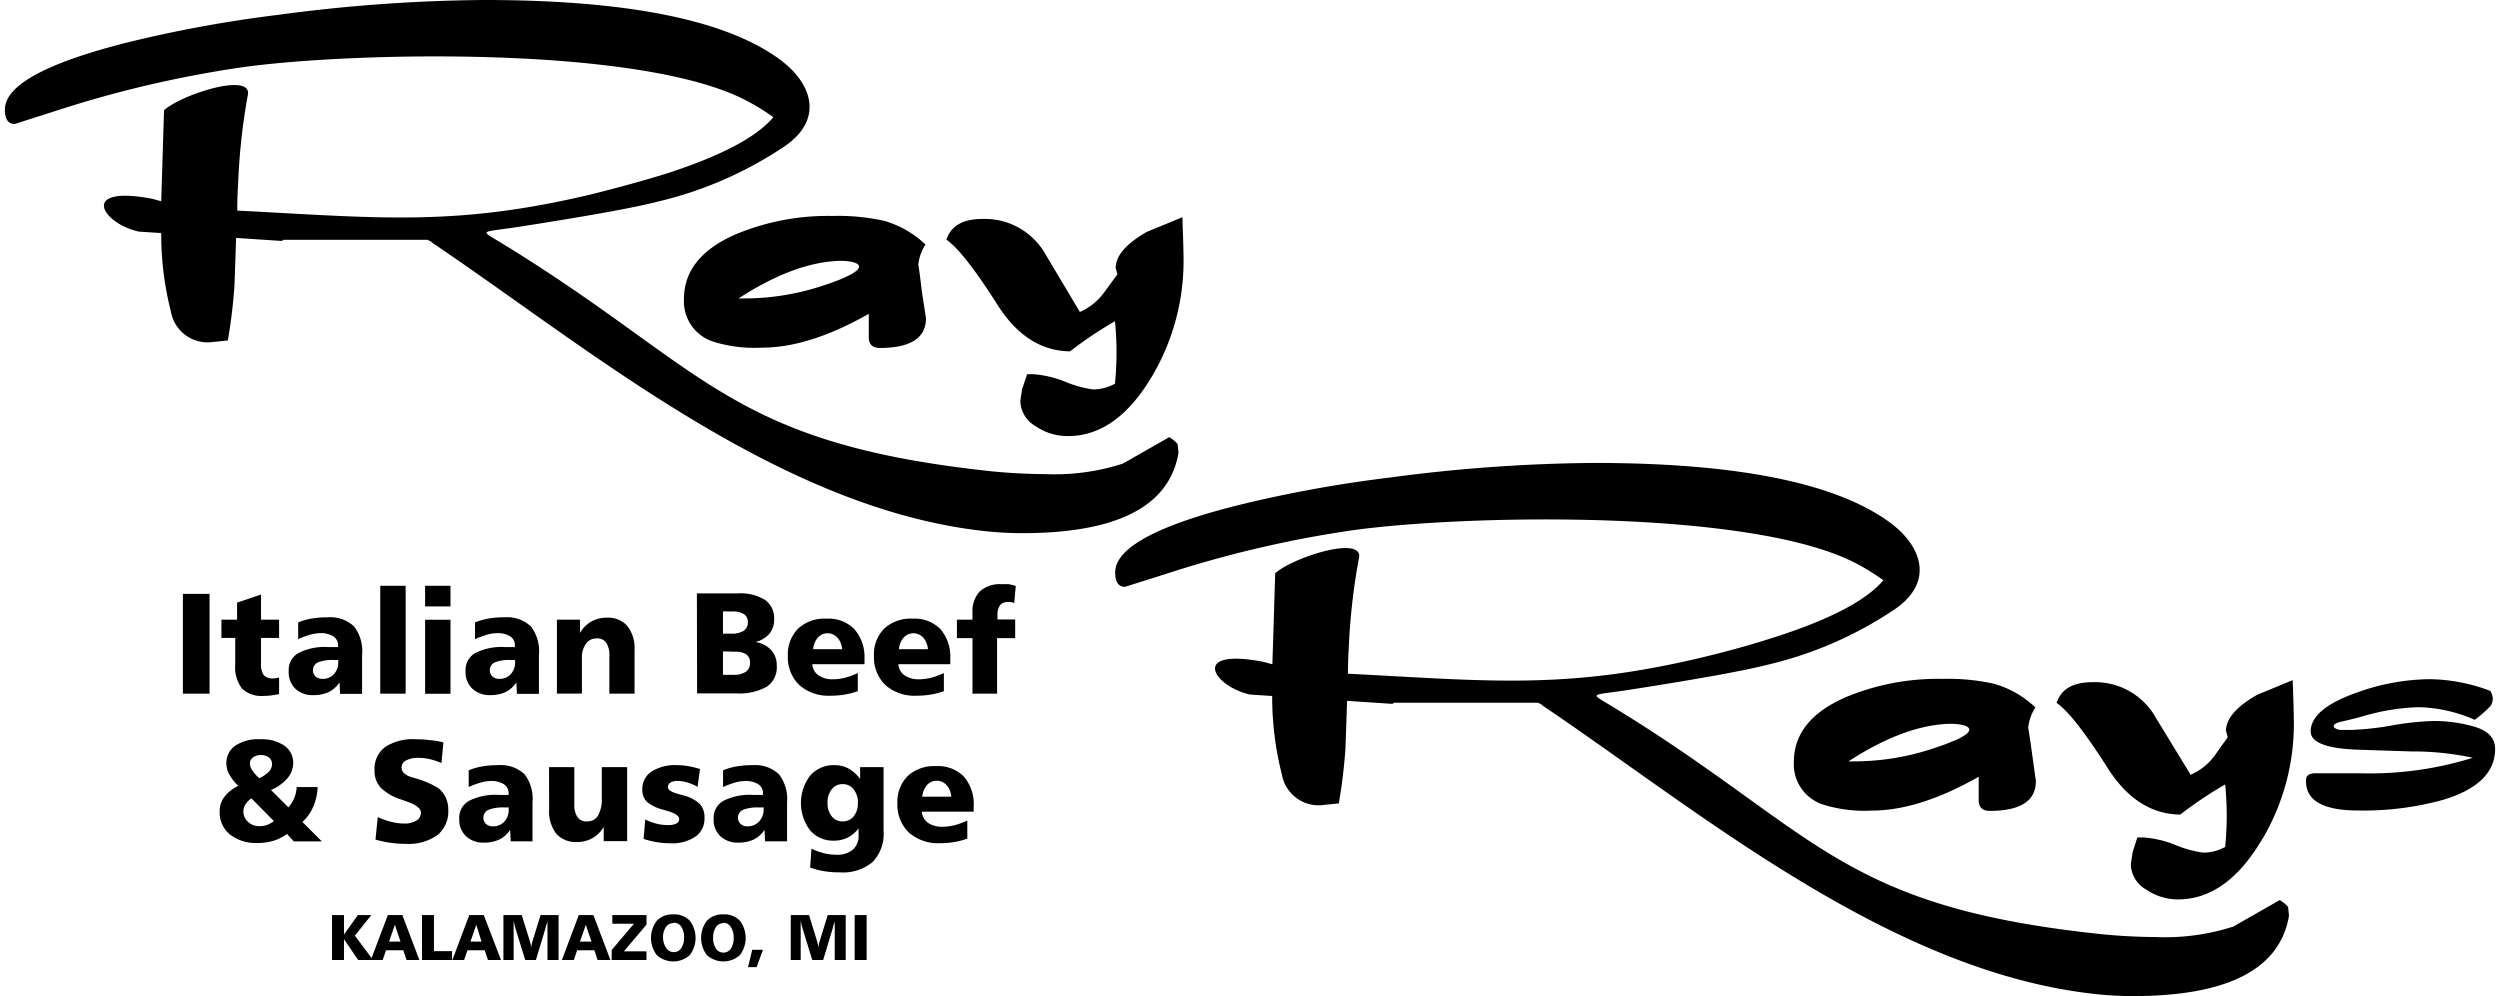 <svg data-name="Layer 1" xmlns="http://www.w3.org/2000/svg" viewBox="0 0 256 102.4" width="256" height="102">
  <title>Ray Ray's Italian Beef &amp; Sausage</title>
  <path d="M250.77,82.19Q256,80.57,256,77q0-1.67-2.12-2.29a14.86,14.86,0,0,0-4.25-.59,28.93,28.93,0,0,0-4.26.46,28.93,28.93,0,0,1-4.26.46q-.6,0-1,0c-.69-.07-1.26-.59.25-.89q1.3-.3,2.09-.53a22.49,22.49,0,0,1,5.69-.92A15.15,15.15,0,0,1,253.91,74a13.62,13.62,0,0,0,1.6-1.4,1.37,1.37,0,0,0,.25-.81,1.85,1.85,0,0,0-.25-.76,18,18,0,0,0-6.28-1.21,22.61,22.61,0,0,0-7.45,1.38q-4.74,1.67-4.74,4,0,1.64,4.58,1.86l5.78.19a29.23,29.23,0,0,1,6.31.65,35.72,35.72,0,0,1-11.78,1.59h-4.37q-1,0-1,.7v.13q0,3,5.38,3A30.62,30.62,0,0,0,250.77,82.19ZM28.64,24.65H43.44l.45.22h-.08l1,.68c15.58,10.59,34.82,26.57,55.49,29a36.65,36.65,0,0,0,4.26.26q14.68,0,16.09-8.25l-.09-.92a4,4,0,0,0-.86-.7l-4.77,2.72a22.9,22.9,0,0,1-8,1.08,58.67,58.67,0,0,1-6.51-.4c-26.37-3-28.52-10.65-49.54-23.46-2.15-1.31-2-.94,2.2-1.6q10.69-1.67,14.15-2.58a39.49,39.49,0,0,0,13.07-5.76c3.9-2.77,2.67-6.43-.71-8.88Q71.25,0,49.23,0a166.32,166.32,0,0,0-21,1.51A132.37,132.37,0,0,0,12.37,4.42Q0,7.58,0,11.27q0,1.46,1,1.48L5.23,11.4A115.07,115.07,0,0,1,24.16,6.95C35.44,5.32,65.5,4.64,76.28,10.37A22.38,22.38,0,0,1,79,12.05q-2.58,3.07-11,5.8Q64.24,19,60.19,20c-13.63,3.24-21.5,2.43-35.3,1.7l-1-.05q0-1.46.08-2.57A65,65,0,0,1,25,9.62c.12-2.14-6.85.11-8.64,1.71q-.18,6-.29,9.36l-.95-.26C7.55,19,10,23,13.78,23.81l2.29.15a32.36,32.36,0,0,0,1,8.08,3.83,3.83,0,0,0,4,3.15L22.92,35a55,55,0,0,0,.68-5.61q.1-2.74.17-4.93l4.7.31ZM118,38.56a23.28,23.28,0,0,0,3.17-11.92q0-.94-.12-4.31l-3.66,1.51q-3.17,1.81-3.2,3.69l.18.67L113,30.07a6.12,6.12,0,0,1-2.49,2L107,26.18a7.16,7.16,0,0,0-6.52-3.67q-3,0-3.69,2.13,1.75,1.19,5.26,6.71,3,4.72,7.45,4.77a41.21,41.21,0,0,1,4.62-3.1,32.74,32.74,0,0,1,0,6.42,4.54,4.54,0,0,1-2.28.59,11.38,11.38,0,0,1-2.82-.78,10.76,10.76,0,0,0-3.31-.78h-.62L104.57,40l-.18,1.21a3.07,3.07,0,0,0,1.6,2.62,5.75,5.75,0,0,0,3.29,1Q114.33,44.84,118,38.56Zm24.79,33.68h14.81l.45.22h-.08l1,.68c15.58,10.59,34.82,26.57,55.49,29a36.65,36.65,0,0,0,4.26.26q14.68,0,16.09-8.25l-.09-.92a4,4,0,0,0-.86-.7l-4.77,2.72a22.9,22.9,0,0,1-8,1.08,58.67,58.67,0,0,1-6.51-.4C188.22,93,186.07,85.29,165,72.48c-2.15-1.31-2-.94,2.2-1.6q10.69-1.67,14.15-2.58a39.49,39.49,0,0,0,13.07-5.76c3.9-2.77,2.67-6.43-.71-8.88q-8.37-6.07-30.39-6.07a166.32,166.32,0,0,0-21,1.51A132.37,132.37,0,0,0,126.51,52q-12.37,3.15-12.37,6.85,0,1.46,1,1.48L119.36,59a115.07,115.07,0,0,1,18.93-4.45c11.29-1.63,41.35-2.31,52.12,3.42a22.38,22.38,0,0,1,2.7,1.68q-2.58,3.07-11,5.8-3.7,1.2-7.74,2.16c-13.63,3.24-21.5,2.43-35.3,1.7l-1-.05q0-1.46.08-2.57a65,65,0,0,1,1.08-9.47c.12-2.14-6.85.11-8.64,1.71q-.18,6-.29,9.36l-.95-.26c-7.58-1.45-5.13,2.52-1.36,3.37l2.29.15a32.36,32.36,0,0,0,1,8.08,3.83,3.83,0,0,0,4,3.15l1.85-.19a55,55,0,0,0,.68-5.61q.1-2.74.17-4.93l4.7.31Zm89.35,13.91a23.28,23.28,0,0,0,3.17-11.92q0-.94-.12-4.31l-3.66,1.51q-3.17,1.81-3.2,3.69l.18.67-1.32,1.86a6.12,6.12,0,0,1-2.49,2l-3.57-5.85a7.16,7.16,0,0,0-6.52-3.67q-3,0-3.69,2.13,1.75,1.19,5.26,6.71,3,4.72,7.45,4.77a41.21,41.21,0,0,1,4.62-3.1,32.74,32.74,0,0,1,0,6.42,4.54,4.54,0,0,1-2.28.59,11.38,11.38,0,0,1-2.82-.78,10.76,10.76,0,0,0-3.31-.78h-.62l-.49,1.54-.18,1.21a3.07,3.07,0,0,0,1.6,2.62,5.75,5.75,0,0,0,3.29,1Q228.46,92.44,232.12,86.16ZM208,74.83a4.59,4.59,0,0,1,.74-2.1,10.18,10.18,0,0,0-4.3-2.45,21.93,21.93,0,0,0-5.28-.49,24.56,24.56,0,0,0-10,1.92q-5.25,2.32-5.25,6.62a4.35,4.35,0,0,0,3,4.38,14.3,14.3,0,0,0,5,.62q4.89,0,11-3.48,0,1.94,0,2.51.06,1,1.14,1,4.74,0,4.74-3.07l-.37-2.64Q208.1,75.26,208,74.83Zm-7.59,1.3a19.76,19.76,0,0,1-2,.75,25.62,25.62,0,0,1-8.4,1.39l-.49,0q5.38-3.49,9.79-3.83C201.06,74.28,203.6,74.73,200.45,76.13ZM93.9,27.24a4.59,4.59,0,0,1,.74-2.1,10.18,10.18,0,0,0-4.3-2.45,21.93,21.93,0,0,0-5.28-.49,24.56,24.56,0,0,0-10,1.92q-5.25,2.32-5.25,6.62a4.35,4.35,0,0,0,3,4.38,14.3,14.3,0,0,0,5,.62q4.89,0,11-3.48,0,1.94,0,2.51.06,1,1.14,1,4.74,0,4.74-3.07L94.27,30Q94,27.67,93.9,27.24Zm-7.59,1.3a19.76,19.76,0,0,1-2,.75,25.62,25.62,0,0,1-8.4,1.39l-.49,0q5.38-3.49,9.79-3.83C86.92,26.68,89.47,27.14,86.31,28.53Z" fill-rule="evenodd"/>
  <polygon points="33.63 94.07 34.86 94.07 34.86 96.07 36.29 94.07 37.67 94.07 35.98 96.19 37.85 98.69 36.32 98.69 34.86 96.55 34.86 98.69 33.63 98.69 33.63 94.07" fill-rule="evenodd"/>
  <path d="M39.37,94.07h1.49l1.75,4.62H41.29l-.33-1H39.18l-.34,1H37.62Zm.72,1-.6,1.73h1.18Z" fill-rule="evenodd"/>
  <polygon points="42.88 94.07 44.11 94.07 44.11 97.78 45.97 97.78 45.97 98.69 42.88 98.69 42.88 94.07" fill-rule="evenodd"/>
  <path d="M47.74,94.07h1.49L51,98.69H49.66l-.33-1H47.55l-.34,1H46Zm.72,1-.6,1.73H49Z" fill-rule="evenodd"/>
  <path d="M51.25,94.07h1.88L54,96.85a2.79,2.79,0,0,1,.08.37q0,.21,0,.44,0-.26.06-.47a3.07,3.07,0,0,1,.08-.37l.85-2.75h1.85v4.62H55.78v-3.1q0-.22,0-.46t0-.51q0,.21-.09.4t-.1.36l-1,3.31H53.49l-1-3.25q-.05-.17-.1-.38t-.09-.44q0,.33,0,.59t0,.4v3.08H51.25Z" fill-rule="evenodd"/>
  <path d="M59,94.07H60.5l1.75,4.62H60.93l-.33-1H58.83l-.34,1H57.26Zm.72,1-.6,1.73h1.18Z" fill-rule="evenodd"/>
  <polygon points="62.45 94.07 65.96 94.07 65.96 95.05 63.63 97.8 65.96 97.8 65.96 98.69 62.38 98.69 62.38 97.66 64.67 94.96 62.45 94.96 62.45 94.07" fill-rule="evenodd"/>
  <path d="M68.72,94a2.2,2.2,0,0,1,1.68.64,2.92,2.92,0,0,1,0,3.56,2.55,2.55,0,0,1-3.37,0,2.91,2.91,0,0,1,0-3.56A2.22,2.22,0,0,1,68.72,94Zm0,.9a.9.9,0,0,0-.77.41,1.87,1.87,0,0,0-.29,1.1A1.89,1.89,0,0,0,68,97.47a.9.9,0,0,0,.77.41.89.89,0,0,0,.76-.41,1.91,1.91,0,0,0,.29-1.11,1.89,1.89,0,0,0-.29-1.1A.89.89,0,0,0,68.72,94.86Z" fill-rule="evenodd"/>
  <path d="M73.87,94a2.2,2.2,0,0,1,1.68.64,2.92,2.92,0,0,1,0,3.56,2.55,2.55,0,0,1-3.37,0,2.91,2.91,0,0,1,0-3.56A2.22,2.22,0,0,1,73.87,94Zm0,.9a.9.9,0,0,0-.77.41,1.87,1.87,0,0,0-.29,1.1,1.89,1.89,0,0,0,.29,1.11.9.9,0,0,0,.77.41.89.89,0,0,0,.76-.41,1.91,1.91,0,0,0,.29-1.11,1.89,1.89,0,0,0-.29-1.1A.89.89,0,0,0,73.87,94.86Z" fill-rule="evenodd"/>
  <polygon points="76.83 97.64 77.93 97.64 77.28 99.42 76.4 99.42 76.83 97.64" fill-rule="evenodd"/>
  <path d="M80.79,94.07h1.88l.85,2.78a2.78,2.78,0,0,1,.08.37q0,.21,0,.44,0-.26.06-.47a3.07,3.07,0,0,1,.08-.37l.85-2.75h1.85v4.62H85.31v-3.1q0-.22,0-.46t0-.51q0,.21-.09.4t-.1.36l-1,3.31H83l-1-3.25q-.05-.17-.1-.38t-.09-.44q0,.33,0,.59t0,.4v3.08H80.79Z" fill-rule="evenodd"/>
  <rect x="87.36" y="94.07" width="1.23" height="4.62"/>
  <rect x="18.3" y="61.05" width="2.74" height="10.26"/>
  <path d="M26.33,61.12V63.7h1.86v1.88H26.33V68.2a2,2,0,0,0,.27,1.19,1.13,1.13,0,0,0,.94.35l.24,0,.41-.09,0,1.7q-.42.09-.81.14a6,6,0,0,1-.77.05,2.88,2.88,0,0,1-2.24-.76,3.65,3.65,0,0,1-.69-2.48V65.58H22.26V63.7h1.61V61.95Z" fill-rule="evenodd"/>
  <path d="M36.72,67.33v4H34.46l-.06-1.18a2.83,2.83,0,0,1-1.12,1,3.69,3.69,0,0,1-1.58.31,2.55,2.55,0,0,1-1.84-.66A2.32,2.32,0,0,1,29.18,69a2,2,0,0,1,1-1.87,6,6,0,0,1,3.07-.61h1v-.1a1.09,1.09,0,0,0-.48-1,2.42,2.42,0,0,0-1.39-.33,3.85,3.85,0,0,0-1,.16,8.22,8.22,0,0,0-1.23.46l0-1.72a6.39,6.39,0,0,1,1.38-.4,9.44,9.44,0,0,1,1.63-.13,3.59,3.59,0,0,1,2.73.93A4.15,4.15,0,0,1,36.72,67.33Zm-2.9.52a4,4,0,0,0-1.65.25.89.89,0,0,0-.23,1.44,1,1,0,0,0,.72.25,1.53,1.53,0,0,0,1.16-.48,1.73,1.73,0,0,0,.45-1.24v-.22Z" fill-rule="evenodd"/>
  <rect x="38.59" y="60.22" width="2.61" height="11.09"/>
  <path d="M43.2,60.22h2.61v2.12H43.2Zm0,3.49h2.61v7.61H43.2Z" fill-rule="evenodd"/>
  <path d="M54.9,67.33v4H52.64l-.06-1.18a2.83,2.83,0,0,1-1.12,1,3.69,3.69,0,0,1-1.58.31A2.55,2.55,0,0,1,48,70.74,2.32,2.32,0,0,1,47.36,69a2,2,0,0,1,1-1.87,6,6,0,0,1,3.07-.61h1v-.1a1.09,1.09,0,0,0-.48-1,2.42,2.42,0,0,0-1.39-.33,3.85,3.85,0,0,0-1,.16,8.22,8.22,0,0,0-1.23.46l0-1.72a6.39,6.39,0,0,1,1.38-.4,9.44,9.44,0,0,1,1.63-.13,3.59,3.59,0,0,1,2.73.93A4.15,4.15,0,0,1,54.9,67.33Zm-2.9.52a4,4,0,0,0-1.65.25.89.89,0,0,0-.23,1.44,1,1,0,0,0,.72.25A1.53,1.53,0,0,0,52,69.31a1.73,1.73,0,0,0,.45-1.24v-.22Z" fill-rule="evenodd"/>
  <path d="M64.73,66.86v4.45H62.14V67.4a2.27,2.27,0,0,0-.32-1.33,1.12,1.12,0,0,0-1-.44,1.29,1.29,0,0,0-1.09.55,2.41,2.41,0,0,0-.41,1.47v3.65H56.75V63.7h2.37v1.37a3.11,3.11,0,0,1,1.16-1.17,3.18,3.18,0,0,1,1.6-.4,2.64,2.64,0,0,1,2.12.86A3.76,3.76,0,0,1,64.73,66.86Z" fill-rule="evenodd"/>
  <path d="M71.14,61h4.2a4.83,4.83,0,0,1,2.8.67,2.28,2.28,0,0,1,.94,2,2.23,2.23,0,0,1-.49,1.48,2.76,2.76,0,0,1-1.43.85,2.78,2.78,0,0,1,1.62.83,2.33,2.33,0,0,1,.57,1.61,2.4,2.4,0,0,1-1,2.14,5.78,5.78,0,0,1-3.19.7h-4Zm2.68,1.85v2.29h.83a2.32,2.32,0,0,0,1.3-.29,1,1,0,0,0,.43-.89.94.94,0,0,0-.4-.82,2.08,2.08,0,0,0-1.19-.28Zm0,4.11v2.41h1.08a2.15,2.15,0,0,0,1.27-.31,1.06,1.06,0,0,0,.43-.91,1,1,0,0,0-.4-.89A2,2,0,0,0,75,67Z" fill-rule="evenodd"/>
  <path d="M86.07,66.74a2,2,0,0,0-.49-1.2,1.38,1.38,0,0,0-1-.44,1.35,1.35,0,0,0-1,.44,2.06,2.06,0,0,0-.49,1.2Zm2.3.9v.64H83a1.55,1.55,0,0,0,.64,1.15,2.55,2.55,0,0,0,1.52.4,5,5,0,0,0,1.21-.16,7.08,7.08,0,0,0,1.31-.48v1.86a7.49,7.49,0,0,1-1.33.35,8.71,8.71,0,0,1-1.44.12,4.56,4.56,0,0,1-3.25-1.1,4,4,0,0,1-1.17-3,3.75,3.75,0,0,1,1.08-2.82,4,4,0,0,1,2.91-1,3.71,3.71,0,0,1,2.85,1.08A4.32,4.32,0,0,1,88.37,67.64Z" fill-rule="evenodd"/>
  <path d="M94.89,66.74a2,2,0,0,0-.49-1.2,1.38,1.38,0,0,0-1-.44,1.35,1.35,0,0,0-1,.44,2.06,2.06,0,0,0-.49,1.2Zm2.3.9v.64H91.85a1.55,1.55,0,0,0,.64,1.15,2.55,2.55,0,0,0,1.52.4,5,5,0,0,0,1.21-.16,7.08,7.08,0,0,0,1.31-.48v1.86a7.49,7.49,0,0,1-1.33.35,8.71,8.71,0,0,1-1.44.12,4.56,4.56,0,0,1-3.25-1.1,4,4,0,0,1-1.17-3,3.75,3.75,0,0,1,1.08-2.82,4,4,0,0,1,2.91-1,3.71,3.71,0,0,1,2.85,1.08A4.32,4.32,0,0,1,97.19,67.64Z" fill-rule="evenodd"/>
  <path d="M103.92,60.24,103.76,62a1.82,1.82,0,0,0-.32-.11,1.38,1.38,0,0,0-.33,0,1,1,0,0,0-.81.33,1.72,1.72,0,0,0-.26,1v.46h1.82V65.6H102v5.71H99.47V65.6h-1.6V63.7h1.6V63a3,3,0,0,1,.75-2.2,3.05,3.05,0,0,1,2.23-.74,6.7,6.7,0,0,1,.79,0A4.72,4.72,0,0,1,103.92,60.24Z" fill-rule="evenodd"/>
  <path d="M26.15,80a3.25,3.25,0,0,0,1-.68,1.1,1.1,0,0,0,.31-.75.86.86,0,0,0-.31-.7,1.45,1.45,0,0,0-1.65,0,.78.78,0,0,0-.31.64,1.27,1.27,0,0,0,.26.7A4,4,0,0,0,26.15,80Zm1.19,1.2L29.15,83a3.43,3.43,0,0,0,.61-1A3.52,3.52,0,0,0,30,80.91h2.15a5.54,5.54,0,0,1-.44,2,4.74,4.74,0,0,1-1.12,1.59l2,2H29.71L29,85.73a4.54,4.54,0,0,1-1.38.7,5.57,5.57,0,0,1-1.65.23,4.3,4.3,0,0,1-2.84-.88,2.92,2.92,0,0,1-1.05-2.37,2.46,2.46,0,0,1,.49-1.5A3.81,3.81,0,0,1,24,80.79a5.05,5.05,0,0,1-.94-1.19,2.41,2.41,0,0,1-.29-1.13,2.14,2.14,0,0,1,.93-1.82A4.22,4.22,0,0,1,26.26,76a4.1,4.1,0,0,1,2.48.66,2.14,2.14,0,0,1,.9,1.82A2.4,2.4,0,0,1,29.05,80,4.49,4.49,0,0,1,27.34,81.22Zm-2,.87a2.43,2.43,0,0,0-.62.64,1.32,1.32,0,0,0-.2.7A1.38,1.38,0,0,0,25,84.49a1.65,1.65,0,0,0,1.15.44,2.23,2.23,0,0,0,1.5-.53Z" fill-rule="evenodd"/>
  <path d="M45.08,76.32l-.2,2.12a7.29,7.29,0,0,0-1.21-.4,5,5,0,0,0-1.12-.13,2.65,2.65,0,0,0-1.3.26.81.81,0,0,0-.47.73.78.78,0,0,0,.24.57,1.78,1.78,0,0,0,.72.4l.46.14a9.08,9.08,0,0,1,2.34,1,2.63,2.63,0,0,1,.79,1,2.94,2.94,0,0,1,.25,1.26,3.11,3.11,0,0,1-1.13,2.59,5.17,5.17,0,0,1-3.26.89,11.2,11.2,0,0,1-1.55-.11,11.49,11.49,0,0,1-1.54-.33L38.33,84a8.33,8.33,0,0,0,1.4.49,5.35,5.35,0,0,0,1.29.17,2.34,2.34,0,0,0,1.28-.3.94.94,0,0,0,.47-.82q0-.64-1.5-1.16l-.56-.2a5.15,5.15,0,0,1-2.09-1.22A2.56,2.56,0,0,1,38,79.16a2.79,2.79,0,0,1,1.11-2.38A5.2,5.2,0,0,1,42.27,76a11.41,11.41,0,0,1,1.46.09A9,9,0,0,1,45.08,76.32Z" fill-rule="evenodd"/>
  <path d="M54.24,82.49v4H52l-.06-1.18a2.83,2.83,0,0,1-1.12,1,3.69,3.69,0,0,1-1.58.31,2.55,2.55,0,0,1-1.84-.66,2.32,2.32,0,0,1-.69-1.76,2,2,0,0,1,1-1.87,6,6,0,0,1,3.07-.61h1v-.1a1.09,1.09,0,0,0-.48-1,2.42,2.42,0,0,0-1.39-.33,3.85,3.85,0,0,0-1,.16,8.22,8.22,0,0,0-1.23.46l0-1.72a6.39,6.39,0,0,1,1.38-.4,9.44,9.44,0,0,1,1.63-.13,3.59,3.59,0,0,1,2.73.93A4.15,4.15,0,0,1,54.24,82.49Zm-2.9.52a4,4,0,0,0-1.65.25.89.89,0,0,0-.23,1.44,1,1,0,0,0,.72.25,1.53,1.53,0,0,0,1.16-.48,1.73,1.73,0,0,0,.45-1.24V83Z" fill-rule="evenodd"/>
  <path d="M55.94,78.86h2.6V82.7A2.29,2.29,0,0,0,58.86,84a1.11,1.11,0,0,0,1,.44,1.24,1.24,0,0,0,1.12-.6,3.31,3.31,0,0,0,.38-1.76V78.86h2.61v7.61H61.56V85a3.1,3.1,0,0,1-1.15,1.16,3.2,3.2,0,0,1-1.6.4,2.66,2.66,0,0,1-2.13-.86,3.74,3.74,0,0,1-.73-2.5Z" fill-rule="evenodd"/>
  <path d="M71.46,79.06l-.25,1.83a4.91,4.91,0,0,0-1.05-.45,3.61,3.61,0,0,0-1-.16,1.35,1.35,0,0,0-.74.17.54.54,0,0,0-.26.48q0,.4,1.06.69l.53.15a3.78,3.78,0,0,1,1.69.88,2,2,0,0,1,.48,1.42A2.23,2.23,0,0,1,71,86a4.27,4.27,0,0,1-2.59.69A8.81,8.81,0,0,1,67,86.57a8.56,8.56,0,0,1-1.34-.33l.17-2a5.32,5.32,0,0,0,1.14.43,4.93,4.93,0,0,0,1.2.15,1.87,1.87,0,0,0,.86-.16.5.5,0,0,0,.29-.47q0-.46-1.17-.81l-.46-.14A4.18,4.18,0,0,1,66,82.43a1.73,1.73,0,0,1-.47-1.26,2.14,2.14,0,0,1,.94-1.85,4.54,4.54,0,0,1,2.64-.66,6.7,6.7,0,0,1,1.14.1A8.26,8.26,0,0,1,71.46,79.06Z" fill-rule="evenodd"/>
  <path d="M80.41,82.49v4H78.15l-.06-1.18a2.83,2.83,0,0,1-1.12,1,3.69,3.69,0,0,1-1.58.31,2.55,2.55,0,0,1-1.84-.66,2.32,2.32,0,0,1-.69-1.76,2,2,0,0,1,1-1.87,6,6,0,0,1,3.07-.61h1v-.1a1.09,1.09,0,0,0-.48-1,2.42,2.42,0,0,0-1.39-.33,3.85,3.85,0,0,0-1,.16,8.22,8.22,0,0,0-1.23.46l0-1.72a6.39,6.39,0,0,1,1.38-.4,9.44,9.44,0,0,1,1.63-.13,3.59,3.59,0,0,1,2.73.93A4.15,4.15,0,0,1,80.41,82.49Zm-2.9.52a4,4,0,0,0-1.65.25.89.89,0,0,0-.23,1.44,1,1,0,0,0,.72.25,1.53,1.53,0,0,0,1.16-.48A1.73,1.73,0,0,0,78,83.23V83Z" fill-rule="evenodd"/>
  <path d="M87.92,80.09V78.86h2.41v6.59a4.14,4.14,0,0,1-1.13,3.17,4.75,4.75,0,0,1-3.37,1.06,10.1,10.1,0,0,1-1.61-.12,7.57,7.57,0,0,1-1.44-.38l.14-1.94a6.07,6.07,0,0,0,1.27.47,5.3,5.3,0,0,0,1.27.16,2.53,2.53,0,0,0,1.71-.52,1.86,1.86,0,0,0,.59-1.48v-.71a3.36,3.36,0,0,1-1.13.95,3.17,3.17,0,0,1-1.42.31,3.08,3.08,0,0,1-2.43-1.06,4.65,4.65,0,0,1,0-5.62,3.17,3.17,0,0,1,2.49-1.08,3,3,0,0,1,1.46.35A3.57,3.57,0,0,1,87.92,80.09Zm-1.79.52a1.38,1.38,0,0,0-1.13.53,2.15,2.15,0,0,0-.43,1.39A2.12,2.12,0,0,0,85,83.92a1.38,1.38,0,0,0,1.13.52,1.4,1.4,0,0,0,1.13-.52,2.1,2.1,0,0,0,.43-1.38,2.13,2.13,0,0,0-.43-1.39A1.39,1.39,0,0,0,86.12,80.61Z" fill-rule="evenodd"/>
  <path d="M97.29,81.9a2,2,0,0,0-.49-1.2,1.38,1.38,0,0,0-1-.44,1.35,1.35,0,0,0-1,.44,2.06,2.06,0,0,0-.49,1.2Zm2.3.9v.64H94.26a1.55,1.55,0,0,0,.64,1.15,2.55,2.55,0,0,0,1.52.4,5,5,0,0,0,1.21-.16,7.08,7.08,0,0,0,1.31-.48v1.86a7.49,7.49,0,0,1-1.33.35,8.71,8.71,0,0,1-1.44.12,4.56,4.56,0,0,1-3.25-1.1,4,4,0,0,1-1.17-3,3.75,3.75,0,0,1,1.08-2.82,4,4,0,0,1,2.91-1,3.71,3.71,0,0,1,2.85,1.08A4.32,4.32,0,0,1,99.6,82.8Z" fill-rule="evenodd"/>
</svg>
